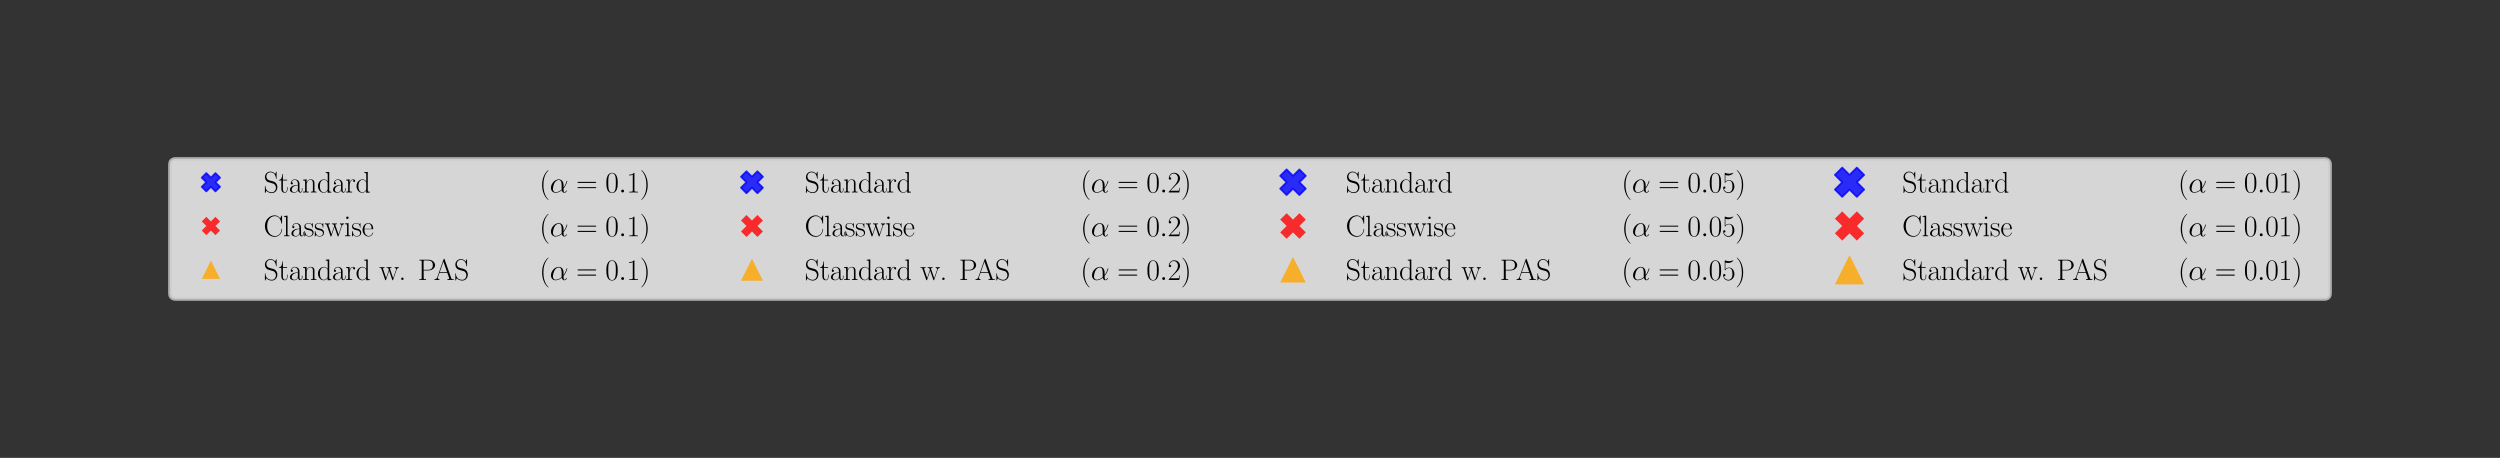 <?xml version="1.0" encoding="utf-8" standalone="no"?>
<!DOCTYPE svg PUBLIC "-//W3C//DTD SVG 1.1//EN"
  "http://www.w3.org/Graphics/SVG/1.1/DTD/svg11.dtd">
<svg xmlns:xlink="http://www.w3.org/1999/xlink" width="684pt" height="125.28pt" viewBox="0 0 684 125.28" xmlns="http://www.w3.org/2000/svg" version="1.1">
 <rect x="0" y="0" width="684" height="125.28" fill="#333333" stroke="none"/>
 <defs>
  <style type="text/css">*{stroke-linejoin: round; stroke-linecap: butt}</style>
 </defs>
 <g id="figure_1">
  <g id="axes_1"/>
  <g id="legend_1">
   <g id="patch_1">
    <path d="M 48.102 81.795 
L 635.898 81.795 
Q 637.498 81.795 637.498 80.195 
L 637.498 45.085 
Q 637.498 43.485 635.898 43.485 
L 48.102 43.485 
Q 46.502 43.485 46.502 45.085 
L 46.502 80.195 
Q 46.502 81.795 48.102 81.795 
z
" style="fill: #ffffff; opacity: 0.8; stroke: #cccccc; stroke-linejoin: miter"/>
   </g>
   <g id="line2d_1">
    <defs>
     <path id="m5c74ea253b" d="M -1.25 2.5 
L 0 1.25 
L 1.25 2.5 
L 2.5 1.25 
L 1.25 0 
L 2.5 -1.25 
L 1.25 -2.5 
L 0 -1.25 
L -1.25 -2.5 
L -2.5 -1.25 
L -1.25 0 
L -2.5 1.25 
z
" style="stroke: #0000ff; stroke-opacity: 0.8; stroke-width: 0.5; stroke-linejoin: miter"/>
    </defs>
    <g>
     <use xlink:href="#m5c74ea253b" x="57.702" y="49.862" style="fill: #0000ff; fill-opacity: 0.8; stroke: #0000ff; stroke-opacity: 0.8; stroke-width: 0.5; stroke-linejoin: miter"/>
    </g>
   </g>
   <g id="text_1">
    <!-- \makebox[22ex][l]{Standard}($\alpha=0.1$) -->
    <g transform="translate(72.102 52.662) scale(0.08 -0.08)">
     <defs>
      <path id="CMR17-53" d="M 2803 4351 
C 2803 4467 2797 4473 2758 4473 
C 2720 4473 2707 4447 2682 4390 
L 2490 3965 
C 2246 4320 1875 4480 1472 4480 
C 819 4480 294 3958 294 3301 
C 294 3101 339 2817 557 2546 
C 794 2250 1018 2198 1530 2063 
C 1722 2011 2042 1927 2106 1901 
C 2470 1747 2662 1360 2662 999 
C 2662 534 2336 38 1779 38 
C 1094 38 454 425 410 1328 
C 403 1431 397 1437 352 1437 
C 301 1437 294 1431 294 1302 
L 294 0 
C 294 -116 301 -122 339 -122 
C 384 -122 397 -90 486 109 
C 493 128 493 141 614 386 
C 934 -39 1472 -128 1779 -128 
C 2477 -128 2970 457 2970 1141 
C 2970 1476 2848 1734 2778 1850 
C 2509 2263 2221 2340 1914 2417 
C 1869 2437 1856 2437 1498 2527 
C 1152 2617 1005 2662 845 2836 
C 666 3036 602 3243 602 3449 
C 602 3868 934 4326 1478 4326 
C 2157 4326 2579 3842 2675 3036 
C 2694 2920 2701 2914 2746 2914 
C 2803 2914 2803 2933 2803 3043 
L 2803 4351 
z
" transform="scale(0.016)"/>
      <path id="CMR17-74" d="M 966 2585 
L 1862 2585 
L 1862 2752 
L 966 2752 
L 966 3968 
L 851 3968 
C 838 3292 614 2700 70 2687 
L 70 2585 
L 627 2585 
L 627 778 
C 627 655 627 -64 1370 -64 
C 1747 -64 1965 308 1965 784 
L 1965 1151 
L 1850 1151 
L 1850 790 
C 1850 347 1677 51 1408 51 
C 1222 51 966 179 966 765 
L 966 2585 
z
" transform="scale(0.016)"/>
      <path id="CMR17-61" d="M 2304 1656 
C 2304 2048 2304 2275 2035 2534 
C 1798 2751 1523 2816 1306 2816 
C 800 2816 435 2408 435 1977 
C 435 1740 627 1728 666 1728 
C 749 1728 896 1779 896 1958 
C 896 2118 774 2188 666 2188 
C 640 2188 608 2182 589 2176 
C 723 2594 1069 2713 1293 2713 
C 1613 2713 1965 2421 1965 1875 
L 1965 1632 
C 1587 1619 1133 1568 774 1373 
C 371 1147 256 822 256 576 
C 256 77 832 -64 1171 -64 
C 1523 -64 1850 135 1990 505 
C 2003 219 2182 -39 2464 -39 
C 2598 -39 2938 51 2938 563 
L 2938 926 
L 2822 926 
L 2822 557 
C 2822 161 2650 109 2566 109 
C 2304 109 2304 446 2304 732 
L 2304 1656 
z
M 1965 887 
C 1965 323 1568 38 1216 38 
C 896 38 646 278 646 576 
C 646 771 730 1114 1101 1322 
C 1408 1497 1760 1523 1965 1536 
L 1965 887 
z
" transform="scale(0.016)"/>
      <path id="CMR17-6e" d="M 2656 1954 
C 2656 2282 2592 2816 1837 2816 
C 1331 2816 1069 2424 973 2166 
L 966 2166 
L 966 2816 
L 211 2745 
L 211 2578 
C 589 2578 646 2540 646 2231 
L 646 443 
C 646 198 621 166 211 166 
L 211 0 
C 365 12 646 12 813 12 
C 979 12 1267 12 1421 0 
L 1421 166 
C 1011 166 986 192 986 443 
L 986 1678 
C 986 2269 1344 2713 1792 2713 
C 2266 2713 2317 2289 2317 1980 
L 2317 443 
C 2317 198 2291 166 1882 166 
L 1882 0 
C 2035 12 2317 12 2483 12 
C 2650 12 2938 12 3091 0 
L 3091 166 
C 2682 166 2656 192 2656 443 
L 2656 1954 
z
" transform="scale(0.016)"/>
      <path id="CMR17-64" d="M 1869 4345 
L 1869 4179 
C 2246 4179 2304 4141 2304 3843 
L 2304 2371 
C 2278 2403 2016 2816 1498 2816 
C 845 2816 211 2228 211 1376 
C 211 529 806 -64 1434 -64 
C 1978 -64 2259 361 2291 406 
L 2291 -64 
L 3066 -13 
L 3066 154 
C 2688 154 2630 193 2630 503 
L 2630 4416 
L 1869 4345 
z
M 2291 762 
C 2291 568 2176 393 2029 264 
C 1811 70 1594 38 1472 38 
C 1286 38 621 135 621 1369 
C 621 2636 1363 2713 1530 2713 
C 1824 2713 2061 2545 2208 2313 
C 2291 2177 2291 2157 2291 2041 
L 2291 762 
z
" transform="scale(0.016)"/>
      <path id="CMR17-72" d="M 960 1517 
C 960 2134 1222 2713 1702 2713 
C 1747 2713 1792 2707 1837 2687 
C 1837 2687 1696 2642 1696 2475 
C 1696 2321 1818 2257 1914 2257 
C 1990 2257 2131 2302 2131 2482 
C 2131 2687 1926 2816 1709 2816 
C 1222 2816 1011 2340 947 2115 
L 941 2115 
L 941 2816 
L 198 2745 
L 198 2578 
C 576 2578 634 2540 634 2231 
L 634 443 
C 634 198 608 166 198 166 
L 198 0 
C 352 12 646 12 813 12 
C 998 12 1325 12 1498 0 
L 1498 166 
C 1037 166 960 166 960 455 
L 960 1517 
z
" transform="scale(0.016)"/>
      <path id="CMR17-28" d="M 1958 -1562 
C 1958 -1556 1958 -1543 1939 -1524 
C 1645 -1223 858 -403 858 1596 
C 858 3595 1632 4408 1946 4729 
C 1946 4735 1958 4748 1958 4767 
C 1958 4787 1939 4800 1914 4800 
C 1843 4800 1299 4325 986 3620 
C 666 2909 576 2218 576 1603 
C 576 1141 621 360 1005 -467 
C 1312 -1133 1837 -1600 1914 -1600 
C 1946 -1600 1958 -1588 1958 -1562 
z
" transform="scale(0.016)"/>
      <path id="CMMI12-b" d="M 2963 1615 
C 2963 2234 2611 2816 1933 2816 
C 1094 2816 256 1902 256 996 
C 256 440 602 -64 1254 -64 
C 1651 -64 2125 89 2579 472 
C 2669 115 2867 -64 3142 -64 
C 3488 -64 3661 293 3661 376 
C 3661 434 3616 434 3597 434 
C 3546 434 3539 415 3520 364 
C 3462 204 3315 64 3162 64 
C 2963 64 2963 472 2963 862 
C 3616 1641 3770 2445 3770 2451 
C 3770 2509 3718 2509 3699 2509 
C 3642 2509 3635 2490 3610 2375 
C 3526 2094 3360 1596 2963 1072 
L 2963 1615 
z
M 2560 625 
C 1997 121 1491 64 1267 64 
C 813 64 685 466 685 766 
C 685 1040 826 1692 1024 2043 
C 1286 2490 1645 2687 1933 2687 
C 2554 2687 2554 1877 2554 1340 
C 2554 1181 2547 1015 2547 855 
C 2547 728 2554 696 2560 625 
z
" transform="scale(0.016)"/>
      <path id="CMR17-3d" d="M 4115 2048 
C 4211 2048 4307 2048 4307 2156 
C 4307 2272 4198 2272 4090 2272 
L 512 2272 
C 403 2272 294 2272 294 2156 
C 294 2048 390 2048 486 2048 
L 4115 2048 
z
M 4090 927 
C 4198 927 4307 927 4307 1043 
C 4307 1152 4211 1152 4115 1152 
L 486 1152 
C 390 1152 294 1152 294 1043 
C 294 927 403 927 512 927 
L 4090 927 
z
" transform="scale(0.016)"/>
      <path id="CMR17-30" d="M 2688 2038 
C 2688 2430 2682 3099 2413 3613 
C 2176 4063 1798 4224 1466 4224 
C 1158 4224 768 4082 525 3620 
C 269 3137 243 2539 243 2038 
C 243 1671 250 1112 448 623 
C 723 -39 1216 -128 1466 -128 
C 1760 -128 2208 -7 2470 604 
C 2662 1048 2688 1568 2688 2038 
z
M 1466 -26 
C 1056 -26 813 328 723 816 
C 653 1196 653 1749 653 2109 
C 653 2604 653 3015 736 3407 
C 858 3954 1216 4121 1466 4121 
C 1728 4121 2067 3947 2189 3420 
C 2272 3054 2278 2623 2278 2109 
C 2278 1691 2278 1176 2202 797 
C 2067 96 1690 -26 1466 -26 
z
" transform="scale(0.016)"/>
      <path id="CMMI12-3a" d="M 1178 307 
C 1178 492 1024 620 870 620 
C 685 620 557 467 557 313 
C 557 128 710 0 864 0 
C 1050 0 1178 153 1178 307 
z
" transform="scale(0.016)"/>
      <path id="CMR17-31" d="M 1702 4083 
C 1702 4217 1696 4224 1606 4224 
C 1357 3927 979 3833 621 3820 
C 602 3820 570 3820 563 3808 
C 557 3795 557 3782 557 3648 
C 755 3648 1088 3686 1344 3839 
L 1344 467 
C 1344 243 1331 166 781 166 
L 589 166 
L 589 0 
C 896 6 1216 12 1523 12 
C 1830 12 2150 6 2458 0 
L 2458 166 
L 2266 166 
C 1715 166 1702 236 1702 467 
L 1702 4083 
z
" transform="scale(0.016)"/>
      <path id="CMR17-29" d="M 1683 1596 
C 1683 2057 1638 2839 1254 3665 
C 947 4332 422 4800 346 4800 
C 326 4800 301 4793 301 4761 
C 301 4748 307 4742 314 4729 
C 621 4408 1402 3595 1402 1603 
C 1402 -396 627 -1210 314 -1530 
C 307 -1543 301 -1549 301 -1562 
C 301 -1594 326 -1600 346 -1600 
C 416 -1600 960 -1127 1274 -422 
C 1594 289 1683 981 1683 1596 
z
" transform="scale(0.016)"/>
     </defs>
     <use xlink:href="#CMR17-53" transform="scale(0.996)"/>
     <use xlink:href="#CMR17-74" transform="translate(50.895 0) scale(0.996)"/>
     <use xlink:href="#CMR17-61" transform="translate(86.176 0) scale(0.996)"/>
     <use xlink:href="#CMR17-6e" transform="translate(131.867 0) scale(0.996)"/>
     <use xlink:href="#CMR17-64" transform="translate(182.762 0) scale(0.996)"/>
     <use xlink:href="#CMR17-61" transform="translate(233.657 0) scale(0.996)"/>
     <use xlink:href="#CMR17-72" transform="translate(279.348 0) scale(0.996)"/>
     <use xlink:href="#CMR17-64" transform="translate(314.629 0) scale(0.996)"/>
     <use xlink:href="#CMR17-28" transform="translate(943.543 0) scale(0.996)"/>
     <use xlink:href="#CMMI12-b" transform="translate(978.823 0) scale(0.996)"/>
     <use xlink:href="#CMR17-3d" transform="translate(1069.178 0) scale(0.996)"/>
     <use xlink:href="#CMR17-30" transform="translate(1168.567 0) scale(0.996)"/>
     <use xlink:href="#CMMI12-3a" transform="translate(1214.258 0) scale(0.996)"/>
     <use xlink:href="#CMR17-31" transform="translate(1241.355 0) scale(0.996)"/>
     <use xlink:href="#CMR17-29" transform="translate(1287.045 0) scale(0.996)"/>
    </g>
   </g>
   <g id="line2d_2">
    <defs>
     <path id="m987e1eb45f" d="M -1.25 2.5 
L 0 1.25 
L 1.25 2.5 
L 2.5 1.25 
L 1.25 0 
L 2.5 -1.25 
L 1.25 -2.5 
L 0 -1.25 
L -1.25 -2.5 
L -2.5 -1.25 
L -1.25 0 
L -2.5 1.25 
z
"/>
    </defs>
    <g>
     <use xlink:href="#m987e1eb45f" x="57.702" y="61.833" style="fill: #ff0000; fill-opacity: 0.8"/>
    </g>
   </g>
   <g id="text_2">
    <!-- \makebox[22ex][l]{Classwise}($\alpha=0.1$) -->
    <g transform="translate(72.102 64.633) scale(0.08 -0.08)">
     <defs>
      <path id="CMR17-43" d="M 3974 4351 
C 3974 4467 3968 4473 3930 4473 
C 3904 4473 3898 4467 3853 4390 
L 3571 3849 
C 3258 4249 2874 4480 2381 4480 
C 1286 4480 294 3507 294 2179 
C 294 837 1286 -128 2387 -128 
C 3366 -128 3974 741 3974 1482 
C 3974 1547 3974 1573 3917 1573 
C 3866 1573 3866 1553 3859 1495 
C 3808 592 3168 38 2477 38 
C 1824 38 781 502 781 2179 
C 781 3862 1843 4313 2464 4313 
C 3187 4313 3712 3681 3834 2785 
C 3846 2707 3846 2695 3904 2695 
C 3974 2695 3974 2707 3974 2824 
L 3974 4351 
z
" transform="scale(0.016)"/>
      <path id="CMR17-6c" d="M 979 4416 
L 218 4345 
L 218 4179 
C 595 4179 653 4141 653 3835 
L 653 439 
C 653 198 627 166 218 166 
L 218 0 
C 371 12 653 12 813 12 
C 979 12 1261 12 1414 0 
L 1414 166 
C 1005 166 979 191 979 439 
L 979 4416 
z
" transform="scale(0.016)"/>
      <path id="CMR17-73" d="M 1978 2688 
C 1978 2803 1971 2809 1933 2809 
C 1907 2809 1901 2803 1824 2707 
C 1805 2681 1747 2617 1728 2592 
C 1523 2809 1235 2816 1126 2816 
C 416 2816 160 2444 160 2073 
C 160 1497 813 1363 998 1324 
C 1402 1241 1542 1216 1677 1100 
C 1760 1024 1901 883 1901 652 
C 1901 384 1747 38 1158 38 
C 602 38 403 460 288 1024 
C 269 1113 269 1120 218 1120 
C 166 1120 160 1113 160 985 
L 160 64 
C 160 -52 166 -58 205 -58 
C 237 -58 243 -52 275 0 
C 314 57 410 211 448 275 
C 576 102 800 -64 1158 -64 
C 1792 -64 2131 281 2131 780 
C 2131 1107 1958 1280 1875 1356 
C 1683 1555 1459 1600 1190 1651 
C 838 1728 390 1817 390 2208 
C 390 2374 480 2726 1126 2726 
C 1811 2726 1850 2086 1862 1881 
C 1869 1849 1901 1843 1920 1843 
C 1978 1843 1978 1862 1978 1971 
L 1978 2688 
z
" transform="scale(0.016)"/>
      <path id="CMR17-77" d="M 3725 2186 
C 3853 2566 4109 2579 4205 2585 
L 4205 2752 
C 4077 2745 3949 2739 3821 2739 
C 3699 2739 3424 2739 3315 2752 
L 3315 2585 
C 3514 2572 3622 2456 3622 2296 
C 3622 2251 3610 2193 3597 2148 
L 2995 398 
L 2342 2296 
C 2330 2341 2310 2392 2310 2418 
C 2310 2585 2528 2585 2630 2585 
L 2630 2752 
C 2483 2739 2214 2739 2061 2739 
C 1901 2739 1734 2739 1587 2752 
L 1587 2585 
C 1939 2585 1939 2572 2074 2167 
L 1485 443 
L 851 2302 
C 819 2386 819 2399 819 2418 
C 819 2585 1037 2585 1139 2585 
L 1139 2752 
C 986 2739 717 2739 557 2739 
C 416 2739 198 2739 64 2752 
L 64 2585 
C 346 2585 416 2566 486 2353 
L 1274 38 
C 1299 -45 1318 -64 1370 -64 
C 1414 -64 1440 -52 1472 44 
L 2131 1987 
L 2797 44 
C 2829 -52 2854 -64 2899 -64 
C 2950 -64 2970 -45 2995 38 
L 3725 2186 
z
" transform="scale(0.016)"/>
      <path id="CMR17-69" d="M 992 3961 
C 992 4102 877 4224 730 4224 
C 589 4224 467 4108 467 3961 
C 467 3820 582 3699 730 3699 
C 870 3699 992 3814 992 3961 
z
M 243 2745 
L 243 2579 
C 602 2579 653 2540 653 2231 
L 653 443 
C 653 198 627 166 218 166 
L 218 0 
C 371 12 646 12 806 12 
C 960 12 1222 12 1370 0 
L 1370 166 
C 992 166 979 205 979 436 
L 979 2816 
L 243 2745 
z
" transform="scale(0.016)"/>
      <path id="CMR17-65" d="M 2438 1503 
C 2464 1529 2464 1542 2464 1606 
C 2464 2251 2118 2816 1389 2816 
C 710 2816 173 2175 173 1394 
C 173 554 781 -64 1459 -64 
C 2176 -64 2458 619 2458 755 
C 2458 800 2419 800 2406 800 
C 2362 800 2355 787 2330 709 
C 2189 270 1837 51 1504 51 
C 1229 51 954 206 781 490 
C 582 819 582 1200 582 1503 
L 2438 1503 
z
M 589 1600 
C 634 2511 1126 2713 1382 2713 
C 1818 2713 2112 2308 2118 1600 
L 589 1600 
z
" transform="scale(0.016)"/>
     </defs>
     <use xlink:href="#CMR17-43" transform="scale(0.996)"/>
     <use xlink:href="#CMR17-6c" transform="translate(66.51 0) scale(0.996)"/>
     <use xlink:href="#CMR17-61" transform="translate(91.381 0) scale(0.996)"/>
     <use xlink:href="#CMR17-73" transform="translate(137.071 0) scale(0.996)"/>
     <use xlink:href="#CMR17-73" transform="translate(172.873 0) scale(0.996)"/>
     <use xlink:href="#CMR17-77" transform="translate(208.674 0) scale(0.996)"/>
     <use xlink:href="#CMR17-69" transform="translate(275.184 0) scale(0.996)"/>
     <use xlink:href="#CMR17-73" transform="translate(300.055 0) scale(0.996)"/>
     <use xlink:href="#CMR17-65" transform="translate(335.856 0) scale(0.996)"/>
     <use xlink:href="#CMR17-28" transform="translate(943.543 0) scale(0.996)"/>
     <use xlink:href="#CMMI12-b" transform="translate(978.823 0) scale(0.996)"/>
     <use xlink:href="#CMR17-3d" transform="translate(1069.178 0) scale(0.996)"/>
     <use xlink:href="#CMR17-30" transform="translate(1168.567 0) scale(0.996)"/>
     <use xlink:href="#CMMI12-3a" transform="translate(1214.258 0) scale(0.996)"/>
     <use xlink:href="#CMR17-31" transform="translate(1241.355 0) scale(0.996)"/>
     <use xlink:href="#CMR17-29" transform="translate(1287.045 0) scale(0.996)"/>
    </g>
   </g>
   <g id="line2d_3">
    <defs>
     <path id="m41d8e8ddd1" d="M 0 -2.5 
L -2.5 2.5 
L 2.5 2.5 
z
"/>
    </defs>
    <g>
     <use xlink:href="#m41d8e8ddd1" x="57.702" y="73.803" style="fill: #ffa500; fill-opacity: 0.8"/>
    </g>
   </g>
   <g id="text_3">
    <!-- \makebox[22ex][l]{Standard w. PAS}($\alpha=0.1$) -->
    <g transform="translate(72.102 76.603) scale(0.08 -0.08)">
     <defs>
      <path id="CMR17-2e" d="M 1062 262 
C 1062 422 934 524 800 524 
C 672 524 538 422 538 262 
C 538 102 666 0 800 0 
C 928 0 1062 102 1062 262 
z
" transform="scale(0.016)"/>
      <path id="CMR17-50" d="M 1267 2048 
L 2291 2048 
C 3117 2048 3718 2583 3718 3187 
C 3718 3791 3130 4352 2291 4352 
L 333 4352 
L 333 4185 
C 774 4185 845 4185 845 3899 
L 845 453 
C 845 166 774 166 333 166 
L 333 0 
C 518 12 858 12 1056 12 
C 1254 12 1594 12 1779 0 
L 1779 166 
C 1338 166 1267 166 1267 453 
L 1267 2048 
z
M 1254 2182 
L 1254 3937 
C 1254 4153 1267 4185 1523 4185 
L 2170 4185 
C 2995 4185 3232 3715 3232 3187 
C 3232 2608 2950 2182 2170 2182 
L 1254 2182 
z
" transform="scale(0.016)"/>
      <path id="CMR17-41" d="M 2323 4441 
C 2291 4524 2278 4544 2214 4544 
C 2150 4544 2138 4524 2106 4441 
L 749 580 
C 627 236 371 166 147 166 
L 147 0 
C 262 12 518 12 640 12 
C 800 12 1056 12 1210 0 
L 1210 166 
C 909 179 864 382 864 459 
C 864 516 877 548 890 586 
L 1229 1536 
L 2906 1536 
L 3290 453 
C 3322 376 3322 363 3322 338 
C 3322 166 3046 166 2925 166 
L 2925 0 
C 3110 12 3443 12 3642 12 
C 3808 12 4128 12 4282 0 
L 4282 166 
C 3942 166 3827 166 3744 402 
L 2323 4441 
z
M 2067 3924 
L 2848 1702 
L 1286 1702 
L 2067 3924 
z
" transform="scale(0.016)"/>
     </defs>
     <use xlink:href="#CMR17-53" transform="scale(0.996)"/>
     <use xlink:href="#CMR17-74" transform="translate(50.895 0) scale(0.996)"/>
     <use xlink:href="#CMR17-61" transform="translate(86.176 0) scale(0.996)"/>
     <use xlink:href="#CMR17-6e" transform="translate(131.867 0) scale(0.996)"/>
     <use xlink:href="#CMR17-64" transform="translate(182.762 0) scale(0.996)"/>
     <use xlink:href="#CMR17-61" transform="translate(233.657 0) scale(0.996)"/>
     <use xlink:href="#CMR17-72" transform="translate(279.348 0) scale(0.996)"/>
     <use xlink:href="#CMR17-64" transform="translate(314.629 0) scale(0.996)"/>
     <use xlink:href="#CMR17-77" transform="translate(395.6 0) scale(0.996)"/>
     <use xlink:href="#CMR17-2e" transform="translate(462.11 0) scale(0.996)"/>
     <use xlink:href="#CMR17-50" transform="translate(527.467 0) scale(0.996)"/>
     <use xlink:href="#CMR17-41" transform="translate(582.246 0) scale(0.996)"/>
     <use xlink:href="#CMR17-53" transform="translate(651.318 0) scale(0.996)"/>
     <use xlink:href="#CMR17-28" transform="translate(943.543 0) scale(0.996)"/>
     <use xlink:href="#CMMI12-b" transform="translate(978.823 0) scale(0.996)"/>
     <use xlink:href="#CMR17-3d" transform="translate(1069.178 0) scale(0.996)"/>
     <use xlink:href="#CMR17-30" transform="translate(1168.567 0) scale(0.996)"/>
     <use xlink:href="#CMMI12-3a" transform="translate(1214.258 0) scale(0.996)"/>
     <use xlink:href="#CMR17-31" transform="translate(1241.355 0) scale(0.996)"/>
     <use xlink:href="#CMR17-29" transform="translate(1287.045 0) scale(0.996)"/>
    </g>
   </g>
   <g id="line2d_4">
    <defs>
     <path id="m233917cfca" d="M -1.5 3 
L 0 1.5 
L 1.5 3 
L 3 1.5 
L 1.5 0 
L 3 -1.5 
L 1.5 -3 
L 0 -1.5 
L -1.5 -3 
L -3 -1.5 
L -1.5 0 
L -3 1.5 
z
" style="stroke: #0000ff; stroke-opacity: 0.8; stroke-width: 0.5; stroke-linejoin: miter"/>
    </defs>
    <g>
     <use xlink:href="#m233917cfca" x="205.734" y="49.862" style="fill: #0000ff; fill-opacity: 0.8; stroke: #0000ff; stroke-opacity: 0.8; stroke-width: 0.5; stroke-linejoin: miter"/>
    </g>
   </g>
   <g id="text_4">
    <!-- \makebox[22ex][l]{Standard}($\alpha=0.2$) -->
    <g transform="translate(220.134 52.662) scale(0.08 -0.08)">
     <defs>
      <path id="CMR17-32" d="M 2669 990 
L 2554 990 
C 2490 537 2438 460 2413 422 
C 2381 371 1920 371 1830 371 
L 602 371 
C 832 620 1280 1073 1824 1596 
C 2214 1966 2669 2400 2669 3033 
C 2669 3788 2067 4224 1395 4224 
C 691 4224 262 3603 262 3027 
C 262 2777 448 2745 525 2745 
C 589 2745 781 2783 781 3007 
C 781 3206 614 3264 525 3264 
C 486 3264 448 3257 422 3244 
C 544 3788 915 4057 1306 4057 
C 1862 4057 2227 3616 2227 3033 
C 2227 2477 1901 1998 1536 1583 
L 262 147 
L 262 0 
L 2515 0 
L 2669 990 
z
" transform="scale(0.016)"/>
     </defs>
     <use xlink:href="#CMR17-53" transform="scale(0.996)"/>
     <use xlink:href="#CMR17-74" transform="translate(50.895 0) scale(0.996)"/>
     <use xlink:href="#CMR17-61" transform="translate(86.176 0) scale(0.996)"/>
     <use xlink:href="#CMR17-6e" transform="translate(131.867 0) scale(0.996)"/>
     <use xlink:href="#CMR17-64" transform="translate(182.762 0) scale(0.996)"/>
     <use xlink:href="#CMR17-61" transform="translate(233.657 0) scale(0.996)"/>
     <use xlink:href="#CMR17-72" transform="translate(279.348 0) scale(0.996)"/>
     <use xlink:href="#CMR17-64" transform="translate(314.629 0) scale(0.996)"/>
     <use xlink:href="#CMR17-28" transform="translate(943.543 0) scale(0.996)"/>
     <use xlink:href="#CMMI12-b" transform="translate(978.823 0) scale(0.996)"/>
     <use xlink:href="#CMR17-3d" transform="translate(1069.178 0) scale(0.996)"/>
     <use xlink:href="#CMR17-30" transform="translate(1168.567 0) scale(0.996)"/>
     <use xlink:href="#CMMI12-3a" transform="translate(1214.258 0) scale(0.996)"/>
     <use xlink:href="#CMR17-32" transform="translate(1241.355 0) scale(0.996)"/>
     <use xlink:href="#CMR17-29" transform="translate(1287.045 0) scale(0.996)"/>
    </g>
   </g>
   <g id="line2d_5">
    <defs>
     <path id="m776b065eaa" d="M -1.5 3 
L 0 1.5 
L 1.5 3 
L 3 1.5 
L 1.5 0 
L 3 -1.5 
L 1.5 -3 
L 0 -1.5 
L -1.5 -3 
L -3 -1.5 
L -1.5 0 
L -3 1.5 
z
"/>
    </defs>
    <g>
     <use xlink:href="#m776b065eaa" x="205.734" y="61.833" style="fill: #ff0000; fill-opacity: 0.8"/>
    </g>
   </g>
   <g id="text_5">
    <!-- \makebox[22ex][l]{Classwise}($\alpha=0.2$) -->
    <g transform="translate(220.134 64.633) scale(0.08 -0.08)">
     <use xlink:href="#CMR17-43" transform="scale(0.996)"/>
     <use xlink:href="#CMR17-6c" transform="translate(66.51 0) scale(0.996)"/>
     <use xlink:href="#CMR17-61" transform="translate(91.381 0) scale(0.996)"/>
     <use xlink:href="#CMR17-73" transform="translate(137.071 0) scale(0.996)"/>
     <use xlink:href="#CMR17-73" transform="translate(172.873 0) scale(0.996)"/>
     <use xlink:href="#CMR17-77" transform="translate(208.674 0) scale(0.996)"/>
     <use xlink:href="#CMR17-69" transform="translate(275.184 0) scale(0.996)"/>
     <use xlink:href="#CMR17-73" transform="translate(300.055 0) scale(0.996)"/>
     <use xlink:href="#CMR17-65" transform="translate(335.856 0) scale(0.996)"/>
     <use xlink:href="#CMR17-28" transform="translate(943.543 0) scale(0.996)"/>
     <use xlink:href="#CMMI12-b" transform="translate(978.823 0) scale(0.996)"/>
     <use xlink:href="#CMR17-3d" transform="translate(1069.178 0) scale(0.996)"/>
     <use xlink:href="#CMR17-30" transform="translate(1168.567 0) scale(0.996)"/>
     <use xlink:href="#CMMI12-3a" transform="translate(1214.258 0) scale(0.996)"/>
     <use xlink:href="#CMR17-32" transform="translate(1241.355 0) scale(0.996)"/>
     <use xlink:href="#CMR17-29" transform="translate(1287.045 0) scale(0.996)"/>
    </g>
   </g>
   <g id="line2d_6">
    <defs>
     <path id="mc517a5cc0f" d="M 0 -3 
L -3 3 
L 3 3 
z
"/>
    </defs>
    <g>
     <use xlink:href="#mc517a5cc0f" x="205.734" y="73.803" style="fill: #ffa500; fill-opacity: 0.8"/>
    </g>
   </g>
   <g id="text_6">
    <!-- \makebox[22ex][l]{Standard w. PAS}($\alpha=0.2$) -->
    <g transform="translate(220.134 76.603) scale(0.08 -0.08)">
     <use xlink:href="#CMR17-53" transform="scale(0.996)"/>
     <use xlink:href="#CMR17-74" transform="translate(50.895 0) scale(0.996)"/>
     <use xlink:href="#CMR17-61" transform="translate(86.176 0) scale(0.996)"/>
     <use xlink:href="#CMR17-6e" transform="translate(131.867 0) scale(0.996)"/>
     <use xlink:href="#CMR17-64" transform="translate(182.762 0) scale(0.996)"/>
     <use xlink:href="#CMR17-61" transform="translate(233.657 0) scale(0.996)"/>
     <use xlink:href="#CMR17-72" transform="translate(279.348 0) scale(0.996)"/>
     <use xlink:href="#CMR17-64" transform="translate(314.629 0) scale(0.996)"/>
     <use xlink:href="#CMR17-77" transform="translate(395.6 0) scale(0.996)"/>
     <use xlink:href="#CMR17-2e" transform="translate(462.11 0) scale(0.996)"/>
     <use xlink:href="#CMR17-50" transform="translate(527.467 0) scale(0.996)"/>
     <use xlink:href="#CMR17-41" transform="translate(582.246 0) scale(0.996)"/>
     <use xlink:href="#CMR17-53" transform="translate(651.318 0) scale(0.996)"/>
     <use xlink:href="#CMR17-28" transform="translate(943.543 0) scale(0.996)"/>
     <use xlink:href="#CMMI12-b" transform="translate(978.823 0) scale(0.996)"/>
     <use xlink:href="#CMR17-3d" transform="translate(1069.178 0) scale(0.996)"/>
     <use xlink:href="#CMR17-30" transform="translate(1168.567 0) scale(0.996)"/>
     <use xlink:href="#CMMI12-3a" transform="translate(1214.258 0) scale(0.996)"/>
     <use xlink:href="#CMR17-32" transform="translate(1241.355 0) scale(0.996)"/>
     <use xlink:href="#CMR17-29" transform="translate(1287.045 0) scale(0.996)"/>
    </g>
   </g>
   <g id="line2d_7">
    <defs>
     <path id="m675d4d677f" d="M -1.75 3.5 
L 0 1.75 
L 1.75 3.5 
L 3.5 1.75 
L 1.75 0 
L 3.5 -1.75 
L 1.75 -3.5 
L 0 -1.75 
L -1.75 -3.5 
L -3.5 -1.75 
L -1.75 0 
L -3.5 1.75 
z
" style="stroke: #0000ff; stroke-opacity: 0.8; stroke-width: 0.5; stroke-linejoin: miter"/>
    </defs>
    <g>
     <use xlink:href="#m675d4d677f" x="353.766" y="49.862" style="fill: #0000ff; fill-opacity: 0.8; stroke: #0000ff; stroke-opacity: 0.8; stroke-width: 0.5; stroke-linejoin: miter"/>
    </g>
   </g>
   <g id="text_7">
    <!-- \makebox[22ex][l]{Standard}($\alpha=0.05$) -->
    <g transform="translate(368.166 52.662) scale(0.08 -0.08)">
     <defs>
      <path id="CMR17-35" d="M 730 3750 
C 794 3724 1056 3641 1325 3641 
C 1920 3641 2246 3961 2432 4140 
C 2432 4191 2432 4224 2394 4224 
C 2387 4224 2374 4224 2323 4198 
C 2099 4102 1837 4032 1517 4032 
C 1325 4032 1037 4055 723 4191 
C 653 4224 640 4224 634 4224 
C 602 4224 595 4217 595 4090 
L 595 2231 
C 595 2113 595 2080 659 2080 
C 691 2080 704 2093 736 2139 
C 941 2435 1222 2560 1542 2560 
C 1766 2560 2246 2415 2246 1293 
C 2246 1087 2246 716 2054 422 
C 1894 159 1645 25 1370 25 
C 947 25 518 319 403 812 
C 429 806 480 793 506 793 
C 589 793 749 838 749 1036 
C 749 1209 627 1280 506 1280 
C 358 1280 262 1190 262 1011 
C 262 454 704 -128 1382 -128 
C 2042 -128 2669 441 2669 1267 
C 2669 2054 2170 2662 1549 2662 
C 1222 2662 947 2540 730 2304 
L 730 3750 
z
" transform="scale(0.016)"/>
     </defs>
     <use xlink:href="#CMR17-53" transform="scale(0.996)"/>
     <use xlink:href="#CMR17-74" transform="translate(50.895 0) scale(0.996)"/>
     <use xlink:href="#CMR17-61" transform="translate(86.176 0) scale(0.996)"/>
     <use xlink:href="#CMR17-6e" transform="translate(131.867 0) scale(0.996)"/>
     <use xlink:href="#CMR17-64" transform="translate(182.762 0) scale(0.996)"/>
     <use xlink:href="#CMR17-61" transform="translate(233.657 0) scale(0.996)"/>
     <use xlink:href="#CMR17-72" transform="translate(279.348 0) scale(0.996)"/>
     <use xlink:href="#CMR17-64" transform="translate(314.629 0) scale(0.996)"/>
     <use xlink:href="#CMR17-28" transform="translate(943.543 0) scale(0.996)"/>
     <use xlink:href="#CMMI12-b" transform="translate(978.823 0) scale(0.996)"/>
     <use xlink:href="#CMR17-3d" transform="translate(1069.178 0) scale(0.996)"/>
     <use xlink:href="#CMR17-30" transform="translate(1168.567 0) scale(0.996)"/>
     <use xlink:href="#CMMI12-3a" transform="translate(1214.258 0) scale(0.996)"/>
     <use xlink:href="#CMR17-30" transform="translate(1241.355 0) scale(0.996)"/>
     <use xlink:href="#CMR17-35" transform="translate(1287.045 0) scale(0.996)"/>
     <use xlink:href="#CMR17-29" transform="translate(1332.736 0) scale(0.996)"/>
    </g>
   </g>
   <g id="line2d_8">
    <defs>
     <path id="mdaad28568f" d="M -1.75 3.5 
L 0 1.75 
L 1.75 3.5 
L 3.5 1.75 
L 1.75 0 
L 3.5 -1.75 
L 1.75 -3.5 
L 0 -1.75 
L -1.75 -3.5 
L -3.5 -1.75 
L -1.75 0 
L -3.5 1.75 
z
"/>
    </defs>
    <g>
     <use xlink:href="#mdaad28568f" x="353.766" y="61.833" style="fill: #ff0000; fill-opacity: 0.8"/>
    </g>
   </g>
   <g id="text_8">
    <!-- \makebox[22ex][l]{Classwise}($\alpha=0.05$) -->
    <g transform="translate(368.166 64.633) scale(0.08 -0.08)">
     <use xlink:href="#CMR17-43" transform="scale(0.996)"/>
     <use xlink:href="#CMR17-6c" transform="translate(66.51 0) scale(0.996)"/>
     <use xlink:href="#CMR17-61" transform="translate(91.381 0) scale(0.996)"/>
     <use xlink:href="#CMR17-73" transform="translate(137.071 0) scale(0.996)"/>
     <use xlink:href="#CMR17-73" transform="translate(172.873 0) scale(0.996)"/>
     <use xlink:href="#CMR17-77" transform="translate(208.674 0) scale(0.996)"/>
     <use xlink:href="#CMR17-69" transform="translate(275.184 0) scale(0.996)"/>
     <use xlink:href="#CMR17-73" transform="translate(300.055 0) scale(0.996)"/>
     <use xlink:href="#CMR17-65" transform="translate(335.856 0) scale(0.996)"/>
     <use xlink:href="#CMR17-28" transform="translate(943.543 0) scale(0.996)"/>
     <use xlink:href="#CMMI12-b" transform="translate(978.823 0) scale(0.996)"/>
     <use xlink:href="#CMR17-3d" transform="translate(1069.178 0) scale(0.996)"/>
     <use xlink:href="#CMR17-30" transform="translate(1168.567 0) scale(0.996)"/>
     <use xlink:href="#CMMI12-3a" transform="translate(1214.258 0) scale(0.996)"/>
     <use xlink:href="#CMR17-30" transform="translate(1241.355 0) scale(0.996)"/>
     <use xlink:href="#CMR17-35" transform="translate(1287.045 0) scale(0.996)"/>
     <use xlink:href="#CMR17-29" transform="translate(1332.736 0) scale(0.996)"/>
    </g>
   </g>
   <g id="line2d_9">
    <defs>
     <path id="m4b6aee4957" d="M 0 -3.5 
L -3.5 3.5 
L 3.5 3.5 
z
"/>
    </defs>
    <g>
     <use xlink:href="#m4b6aee4957" x="353.766" y="73.803" style="fill: #ffa500; fill-opacity: 0.8"/>
    </g>
   </g>
   <g id="text_9">
    <!-- \makebox[22ex][l]{Standard w. PAS}($\alpha=0.05$) -->
    <g transform="translate(368.166 76.603) scale(0.08 -0.08)">
     <use xlink:href="#CMR17-53" transform="scale(0.996)"/>
     <use xlink:href="#CMR17-74" transform="translate(50.895 0) scale(0.996)"/>
     <use xlink:href="#CMR17-61" transform="translate(86.176 0) scale(0.996)"/>
     <use xlink:href="#CMR17-6e" transform="translate(131.867 0) scale(0.996)"/>
     <use xlink:href="#CMR17-64" transform="translate(182.762 0) scale(0.996)"/>
     <use xlink:href="#CMR17-61" transform="translate(233.657 0) scale(0.996)"/>
     <use xlink:href="#CMR17-72" transform="translate(279.348 0) scale(0.996)"/>
     <use xlink:href="#CMR17-64" transform="translate(314.629 0) scale(0.996)"/>
     <use xlink:href="#CMR17-77" transform="translate(395.6 0) scale(0.996)"/>
     <use xlink:href="#CMR17-2e" transform="translate(462.11 0) scale(0.996)"/>
     <use xlink:href="#CMR17-50" transform="translate(527.467 0) scale(0.996)"/>
     <use xlink:href="#CMR17-41" transform="translate(582.246 0) scale(0.996)"/>
     <use xlink:href="#CMR17-53" transform="translate(651.318 0) scale(0.996)"/>
     <use xlink:href="#CMR17-28" transform="translate(943.543 0) scale(0.996)"/>
     <use xlink:href="#CMMI12-b" transform="translate(978.823 0) scale(0.996)"/>
     <use xlink:href="#CMR17-3d" transform="translate(1069.178 0) scale(0.996)"/>
     <use xlink:href="#CMR17-30" transform="translate(1168.567 0) scale(0.996)"/>
     <use xlink:href="#CMMI12-3a" transform="translate(1214.258 0) scale(0.996)"/>
     <use xlink:href="#CMR17-30" transform="translate(1241.355 0) scale(0.996)"/>
     <use xlink:href="#CMR17-35" transform="translate(1287.045 0) scale(0.996)"/>
     <use xlink:href="#CMR17-29" transform="translate(1332.736 0) scale(0.996)"/>
    </g>
   </g>
   <g id="line2d_10">
    <defs>
     <path id="ma2524c5c09" d="M -2 4 
L 0 2 
L 2 4 
L 4 2 
L 2 0 
L 4 -2 
L 2 -4 
L 0 -2 
L -2 -4 
L -4 -2 
L -2 0 
L -4 2 
z
" style="stroke: #0000ff; stroke-opacity: 0.8; stroke-width: 0.5; stroke-linejoin: miter"/>
    </defs>
    <g>
     <use xlink:href="#ma2524c5c09" x="506.032" y="49.862" style="fill: #0000ff; fill-opacity: 0.8; stroke: #0000ff; stroke-opacity: 0.8; stroke-width: 0.5; stroke-linejoin: miter"/>
    </g>
   </g>
   <g id="text_10">
    <!-- \makebox[22ex][l]{Standard}($\alpha=0.01$) -->
    <g transform="translate(520.432 52.662) scale(0.08 -0.08)">
     <use xlink:href="#CMR17-53" transform="scale(0.996)"/>
     <use xlink:href="#CMR17-74" transform="translate(50.895 0) scale(0.996)"/>
     <use xlink:href="#CMR17-61" transform="translate(86.176 0) scale(0.996)"/>
     <use xlink:href="#CMR17-6e" transform="translate(131.867 0) scale(0.996)"/>
     <use xlink:href="#CMR17-64" transform="translate(182.762 0) scale(0.996)"/>
     <use xlink:href="#CMR17-61" transform="translate(233.657 0) scale(0.996)"/>
     <use xlink:href="#CMR17-72" transform="translate(279.348 0) scale(0.996)"/>
     <use xlink:href="#CMR17-64" transform="translate(314.629 0) scale(0.996)"/>
     <use xlink:href="#CMR17-28" transform="translate(943.543 0) scale(0.996)"/>
     <use xlink:href="#CMMI12-b" transform="translate(978.823 0) scale(0.996)"/>
     <use xlink:href="#CMR17-3d" transform="translate(1069.178 0) scale(0.996)"/>
     <use xlink:href="#CMR17-30" transform="translate(1168.567 0) scale(0.996)"/>
     <use xlink:href="#CMMI12-3a" transform="translate(1214.258 0) scale(0.996)"/>
     <use xlink:href="#CMR17-30" transform="translate(1241.355 0) scale(0.996)"/>
     <use xlink:href="#CMR17-31" transform="translate(1287.045 0) scale(0.996)"/>
     <use xlink:href="#CMR17-29" transform="translate(1332.736 0) scale(0.996)"/>
    </g>
   </g>
   <g id="line2d_11">
    <defs>
     <path id="me30d13ad44" d="M -2 4 
L 0 2 
L 2 4 
L 4 2 
L 2 0 
L 4 -2 
L 2 -4 
L 0 -2 
L -2 -4 
L -4 -2 
L -2 0 
L -4 2 
z
"/>
    </defs>
    <g>
     <use xlink:href="#me30d13ad44" x="506.032" y="61.833" style="fill: #ff0000; fill-opacity: 0.8"/>
    </g>
   </g>
   <g id="text_11">
    <!-- \makebox[22ex][l]{Classwise}($\alpha=0.01$) -->
    <g transform="translate(520.432 64.633) scale(0.08 -0.08)">
     <use xlink:href="#CMR17-43" transform="scale(0.996)"/>
     <use xlink:href="#CMR17-6c" transform="translate(66.51 0) scale(0.996)"/>
     <use xlink:href="#CMR17-61" transform="translate(91.381 0) scale(0.996)"/>
     <use xlink:href="#CMR17-73" transform="translate(137.071 0) scale(0.996)"/>
     <use xlink:href="#CMR17-73" transform="translate(172.873 0) scale(0.996)"/>
     <use xlink:href="#CMR17-77" transform="translate(208.674 0) scale(0.996)"/>
     <use xlink:href="#CMR17-69" transform="translate(275.184 0) scale(0.996)"/>
     <use xlink:href="#CMR17-73" transform="translate(300.055 0) scale(0.996)"/>
     <use xlink:href="#CMR17-65" transform="translate(335.856 0) scale(0.996)"/>
     <use xlink:href="#CMR17-28" transform="translate(943.543 0) scale(0.996)"/>
     <use xlink:href="#CMMI12-b" transform="translate(978.823 0) scale(0.996)"/>
     <use xlink:href="#CMR17-3d" transform="translate(1069.178 0) scale(0.996)"/>
     <use xlink:href="#CMR17-30" transform="translate(1168.567 0) scale(0.996)"/>
     <use xlink:href="#CMMI12-3a" transform="translate(1214.258 0) scale(0.996)"/>
     <use xlink:href="#CMR17-30" transform="translate(1241.355 0) scale(0.996)"/>
     <use xlink:href="#CMR17-31" transform="translate(1287.045 0) scale(0.996)"/>
     <use xlink:href="#CMR17-29" transform="translate(1332.736 0) scale(0.996)"/>
    </g>
   </g>
   <g id="line2d_12">
    <defs>
     <path id="mf175549704" d="M 0 -4 
L -4 4 
L 4 4 
z
"/>
    </defs>
    <g>
     <use xlink:href="#mf175549704" x="506.032" y="73.803" style="fill: #ffa500; fill-opacity: 0.8"/>
    </g>
   </g>
   <g id="text_12">
    <!-- \makebox[22ex][l]{Standard w. PAS}($\alpha=0.01$) -->
    <g transform="translate(520.432 76.603) scale(0.08 -0.08)">
     <use xlink:href="#CMR17-53" transform="scale(0.996)"/>
     <use xlink:href="#CMR17-74" transform="translate(50.895 0) scale(0.996)"/>
     <use xlink:href="#CMR17-61" transform="translate(86.176 0) scale(0.996)"/>
     <use xlink:href="#CMR17-6e" transform="translate(131.867 0) scale(0.996)"/>
     <use xlink:href="#CMR17-64" transform="translate(182.762 0) scale(0.996)"/>
     <use xlink:href="#CMR17-61" transform="translate(233.657 0) scale(0.996)"/>
     <use xlink:href="#CMR17-72" transform="translate(279.348 0) scale(0.996)"/>
     <use xlink:href="#CMR17-64" transform="translate(314.629 0) scale(0.996)"/>
     <use xlink:href="#CMR17-77" transform="translate(395.6 0) scale(0.996)"/>
     <use xlink:href="#CMR17-2e" transform="translate(462.11 0) scale(0.996)"/>
     <use xlink:href="#CMR17-50" transform="translate(527.467 0) scale(0.996)"/>
     <use xlink:href="#CMR17-41" transform="translate(582.246 0) scale(0.996)"/>
     <use xlink:href="#CMR17-53" transform="translate(651.318 0) scale(0.996)"/>
     <use xlink:href="#CMR17-28" transform="translate(943.543 0) scale(0.996)"/>
     <use xlink:href="#CMMI12-b" transform="translate(978.823 0) scale(0.996)"/>
     <use xlink:href="#CMR17-3d" transform="translate(1069.178 0) scale(0.996)"/>
     <use xlink:href="#CMR17-30" transform="translate(1168.567 0) scale(0.996)"/>
     <use xlink:href="#CMMI12-3a" transform="translate(1214.258 0) scale(0.996)"/>
     <use xlink:href="#CMR17-30" transform="translate(1241.355 0) scale(0.996)"/>
     <use xlink:href="#CMR17-31" transform="translate(1287.045 0) scale(0.996)"/>
     <use xlink:href="#CMR17-29" transform="translate(1332.736 0) scale(0.996)"/>
    </g>
   </g>
  </g>
 </g>
</svg>

